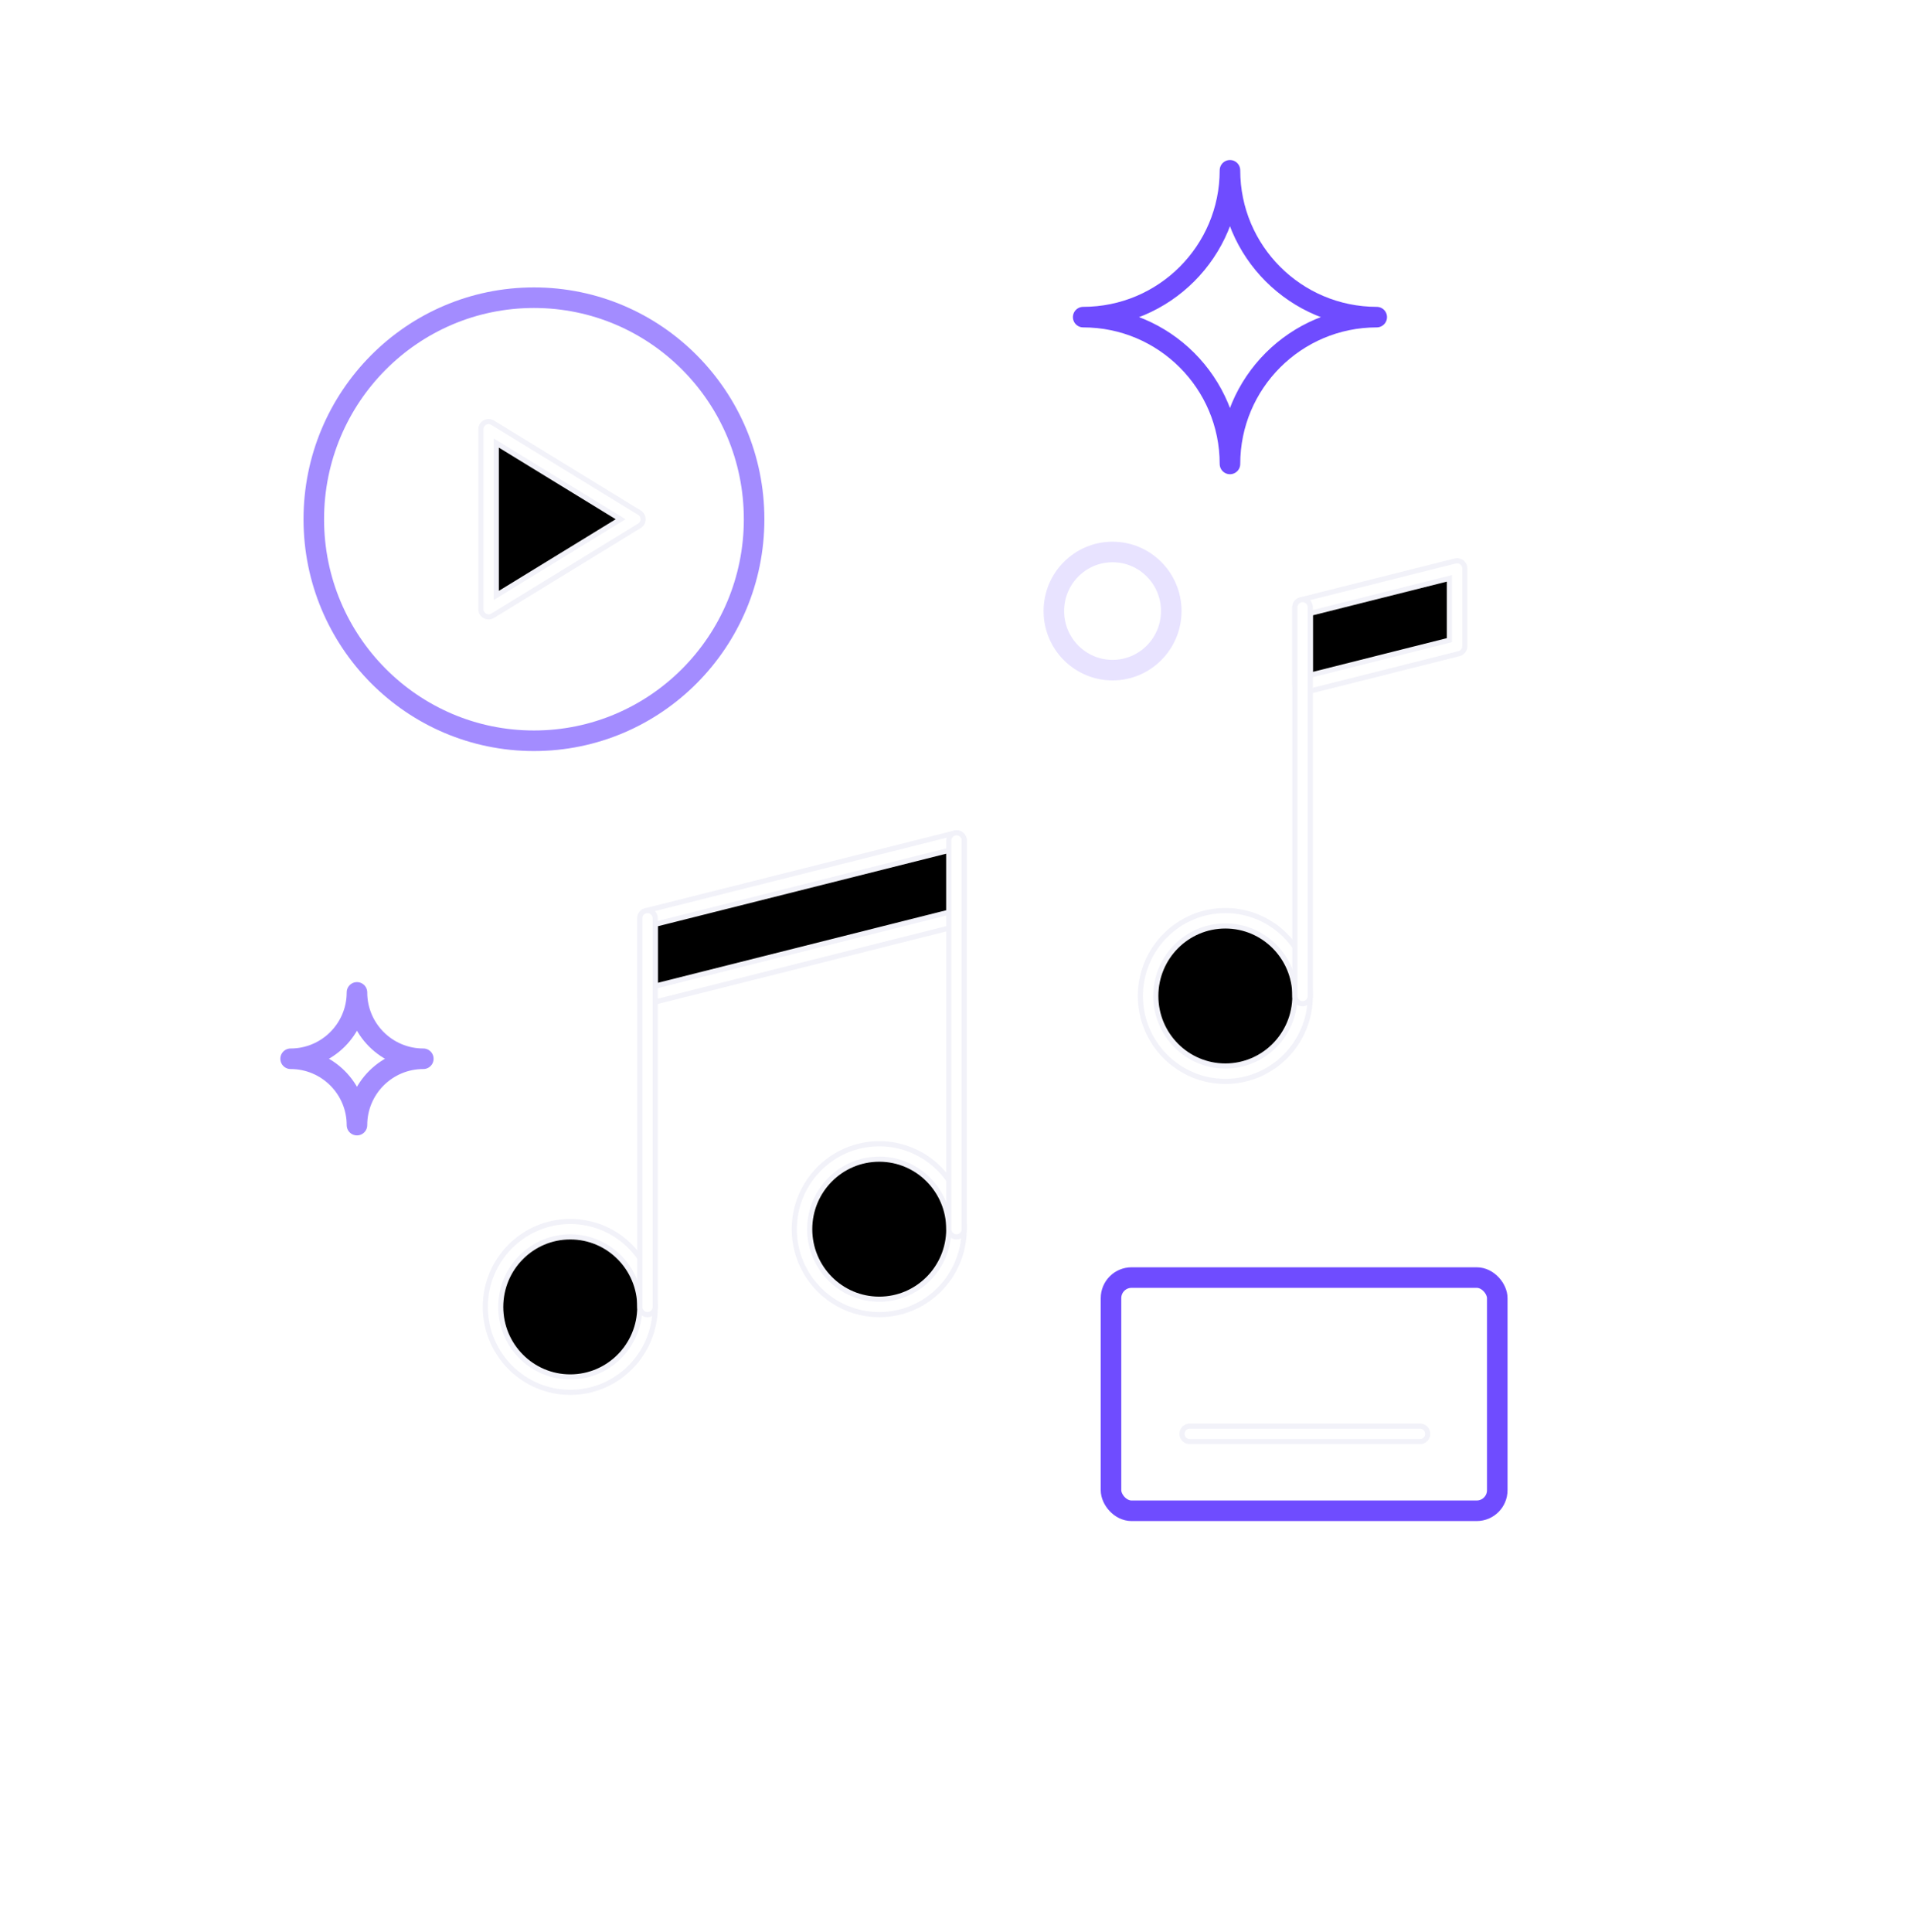 <?xml version="1.0" encoding="UTF-8"?>
<svg width="93px" height="94px" viewBox="0 0 93 94" version="1.1" xmlns="http://www.w3.org/2000/svg" xmlns:xlink="http://www.w3.org/1999/xlink">
    <title>Icons / Applications / Entertainment</title>
    <defs>
        <ellipse id="path-1" cx="20.752" cy="59.59" rx="3.759" ry="3.782"></ellipse>
        <filter x="-485.5%" y="-482.5%" width="1070.9%" height="1065.0%" filterUnits="objectBoundingBox" id="filter-2">
            <feMorphology radius="0.5" operator="dilate" in="SourceAlpha" result="shadowSpreadOuter1"></feMorphology>
            <feOffset dx="0" dy="0" in="shadowSpreadOuter1" result="shadowOffsetOuter1"></feOffset>
            <feGaussianBlur stdDeviation="12" in="shadowOffsetOuter1" result="shadowBlurOuter1"></feGaussianBlur>
            <feComposite in="shadowBlurOuter1" in2="SourceAlpha" operator="out" result="shadowBlurOuter1"></feComposite>
            <feColorMatrix values="0 0 0 0 1   0 0 0 0 1   0 0 0 0 1  0 0 0 0.32 0" type="matrix" in="shadowBlurOuter1"></feColorMatrix>
        </filter>
        <ellipse id="path-3" cx="35.789" cy="55.808" rx="3.759" ry="3.782"></ellipse>
        <filter x="-485.5%" y="-482.5%" width="1070.9%" height="1065.0%" filterUnits="objectBoundingBox" id="filter-4">
            <feMorphology radius="0.5" operator="dilate" in="SourceAlpha" result="shadowSpreadOuter1"></feMorphology>
            <feOffset dx="0" dy="0" in="shadowSpreadOuter1" result="shadowOffsetOuter1"></feOffset>
            <feGaussianBlur stdDeviation="12" in="shadowOffsetOuter1" result="shadowBlurOuter1"></feGaussianBlur>
            <feComposite in="shadowBlurOuter1" in2="SourceAlpha" operator="out" result="shadowBlurOuter1"></feComposite>
            <feColorMatrix values="0 0 0 0 1   0 0 0 0 1   0 0 0 0 1  0 0 0 0.32 0" type="matrix" in="shadowBlurOuter1"></feColorMatrix>
        </filter>
        <polygon id="path-5" points="24.511 40.679 39.549 36.897 39.549 40.679 24.511 44.461"></polygon>
        <filter x="-242.7%" y="-484.4%" width="585.4%" height="1068.8%" filterUnits="objectBoundingBox" id="filter-6">
            <feMorphology radius="0.5" operator="dilate" in="SourceAlpha" result="shadowSpreadOuter1"></feMorphology>
            <feOffset dx="0" dy="0" in="shadowSpreadOuter1" result="shadowOffsetOuter1"></feOffset>
            <feGaussianBlur stdDeviation="12" in="shadowOffsetOuter1" result="shadowBlurOuter1"></feGaussianBlur>
            <feComposite in="shadowBlurOuter1" in2="SourceAlpha" operator="out" result="shadowBlurOuter1"></feComposite>
            <feColorMatrix values="0 0 0 0 1   0 0 0 0 1   0 0 0 0 1  0 0 0 0.32 0" type="matrix" in="shadowBlurOuter1"></feColorMatrix>
        </filter>
        <ellipse id="path-7" cx="52.632" cy="44.461" rx="3.759" ry="3.782"></ellipse>
        <filter x="-485.4%" y="-482.5%" width="1070.9%" height="1065.0%" filterUnits="objectBoundingBox" id="filter-8">
            <feMorphology radius="0.5" operator="dilate" in="SourceAlpha" result="shadowSpreadOuter1"></feMorphology>
            <feOffset dx="0" dy="0" in="shadowSpreadOuter1" result="shadowOffsetOuter1"></feOffset>
            <feGaussianBlur stdDeviation="12" in="shadowOffsetOuter1" result="shadowBlurOuter1"></feGaussianBlur>
            <feComposite in="shadowBlurOuter1" in2="SourceAlpha" operator="out" result="shadowBlurOuter1"></feComposite>
            <feColorMatrix values="0 0 0 0 1   0 0 0 0 1   0 0 0 0 1  0 0 0 0.32 0" type="matrix" in="shadowBlurOuter1"></feColorMatrix>
        </filter>
        <polygon id="path-9" points="63.91 23.659 56.391 25.55 56.391 29.332 63.91 27.441"></polygon>
        <filter x="-485.5%" y="-645.8%" width="1070.9%" height="1391.7%" filterUnits="objectBoundingBox" id="filter-10">
            <feMorphology radius="0.5" operator="dilate" in="SourceAlpha" result="shadowSpreadOuter1"></feMorphology>
            <feOffset dx="0" dy="0" in="shadowSpreadOuter1" result="shadowOffsetOuter1"></feOffset>
            <feGaussianBlur stdDeviation="12" in="shadowOffsetOuter1" result="shadowBlurOuter1"></feGaussianBlur>
            <feComposite in="shadowBlurOuter1" in2="SourceAlpha" operator="out" result="shadowBlurOuter1"></feComposite>
            <feColorMatrix values="0 0 0 0 1   0 0 0 0 1   0 0 0 0 1  0 0 0 0.32 0" type="matrix" in="shadowBlurOuter1"></feColorMatrix>
        </filter>
        <polygon id="path-11" points="23.921 21.264 16.778 16.888 16.778 25.641"></polygon>
        <filter x="-511.0%" y="-421.5%" width="1128.4%" height="943.0%" filterUnits="objectBoundingBox" id="filter-12">
            <feMorphology radius="0.5" operator="dilate" in="SourceAlpha" result="shadowSpreadOuter1"></feMorphology>
            <feOffset dx="0" dy="0" in="shadowSpreadOuter1" result="shadowOffsetOuter1"></feOffset>
            <feGaussianBlur stdDeviation="12" in="shadowOffsetOuter1" result="shadowBlurOuter1"></feGaussianBlur>
            <feComposite in="shadowBlurOuter1" in2="SourceAlpha" operator="out" result="shadowBlurOuter1"></feComposite>
            <feColorMatrix values="0 0 0 0 1   0 0 0 0 1   0 0 0 0 1  0 0 0 0.32 0" type="matrix" in="shadowBlurOuter1"></feColorMatrix>
        </filter>
        <path d="M39.549,55.808 L39.549,36.897" id="path-13"></path>
        <filter x="-4788.0%" y="-190.4%" width="9576.0%" height="380.7%" filterUnits="objectBoundingBox" id="filter-14">
            <feMorphology radius="0.5" operator="dilate" in="SourceAlpha" result="shadowSpreadOuter1"></feMorphology>
            <feOffset dx="0" dy="0" in="shadowSpreadOuter1" result="shadowOffsetOuter1"></feOffset>
            <feGaussianBlur stdDeviation="12" in="shadowOffsetOuter1" result="shadowBlurOuter1"></feGaussianBlur>
            <feComposite in="shadowBlurOuter1" in2="SourceAlpha" operator="out" result="shadowBlurOuter1"></feComposite>
            <feColorMatrix values="0 0 0 0 1   0 0 0 0 1   0 0 0 0 1  0 0 0 0.32 0" type="matrix" in="shadowBlurOuter1"></feColorMatrix>
        </filter>
        <path d="M24.511,59.59 L24.511,40.679" id="path-15"></path>
        <filter x="-4788.0%" y="-190.4%" width="9576.0%" height="380.7%" filterUnits="objectBoundingBox" id="filter-16">
            <feMorphology radius="0.5" operator="dilate" in="SourceAlpha" result="shadowSpreadOuter1"></feMorphology>
            <feOffset dx="0" dy="0" in="shadowSpreadOuter1" result="shadowOffsetOuter1"></feOffset>
            <feGaussianBlur stdDeviation="12" in="shadowOffsetOuter1" result="shadowBlurOuter1"></feGaussianBlur>
            <feComposite in="shadowBlurOuter1" in2="SourceAlpha" operator="out" result="shadowBlurOuter1"></feComposite>
            <feColorMatrix values="0 0 0 0 1   0 0 0 0 1   0 0 0 0 1  0 0 0 0.32 0" type="matrix" in="shadowBlurOuter1"></feColorMatrix>
        </filter>
        <path d="M50.898,65.767 L62.105,65.767" id="path-17"></path>
        <filter x="-321.2%" y="-4759.1%" width="642.4%" height="9518.2%" filterUnits="objectBoundingBox" id="filter-18">
            <feMorphology radius="0.5" operator="dilate" in="SourceAlpha" result="shadowSpreadOuter1"></feMorphology>
            <feOffset dx="0" dy="0" in="shadowSpreadOuter1" result="shadowOffsetOuter1"></feOffset>
            <feGaussianBlur stdDeviation="12" in="shadowOffsetOuter1" result="shadowBlurOuter1"></feGaussianBlur>
            <feComposite in="shadowBlurOuter1" in2="SourceAlpha" operator="out" result="shadowBlurOuter1"></feComposite>
            <feColorMatrix values="0 0 0 0 1   0 0 0 0 1   0 0 0 0 1  0 0 0 0.32 0" type="matrix" in="shadowBlurOuter1"></feColorMatrix>
        </filter>
        <path d="M56.391,44.461 L56.391,25.55" id="path-19"></path>
        <filter x="-4788.0%" y="-190.4%" width="9576.0%" height="380.7%" filterUnits="objectBoundingBox" id="filter-20">
            <feMorphology radius="0.5" operator="dilate" in="SourceAlpha" result="shadowSpreadOuter1"></feMorphology>
            <feOffset dx="0" dy="0" in="shadowSpreadOuter1" result="shadowOffsetOuter1"></feOffset>
            <feGaussianBlur stdDeviation="12" in="shadowOffsetOuter1" result="shadowBlurOuter1"></feGaussianBlur>
            <feComposite in="shadowBlurOuter1" in2="SourceAlpha" operator="out" result="shadowBlurOuter1"></feComposite>
            <feColorMatrix values="0 0 0 0 1   0 0 0 0 1   0 0 0 0 1  0 0 0 0.32 0" type="matrix" in="shadowBlurOuter1"></feColorMatrix>
        </filter>
    </defs>
    <g id="Landing-page" stroke="none" stroke-width="1" fill="none" fill-rule="evenodd" stroke-linejoin="round">
        <g id="Landingpage" transform="translate(-925, -3308)">
            <g id="Group-8" transform="translate(76, 3060)">
                <g id="Icons-/-Categories-/-Entertainment" transform="translate(856, 252)">
                    <g id="Oval" stroke-linecap="round">
                        <use fill="black" fill-opacity="1" filter="url(#filter-2)" xlink:href="#path-1"></use>
                        <use stroke="#F2F2F9" stroke-width="1" fill-opacity="0" fill="#F2F2F9" fill-rule="evenodd" xlink:href="#path-1"></use>
                        <use stroke="#FFFFFF" stroke-width="0.5" xlink:href="#path-1"></use>
                    </g>
                    <g id="Oval" stroke-linecap="round">
                        <use fill="black" fill-opacity="1" filter="url(#filter-4)" xlink:href="#path-3"></use>
                        <use stroke="#F2F2F9" stroke-width="1" fill-opacity="0" fill="#F2F2F9" fill-rule="evenodd" xlink:href="#path-3"></use>
                        <use stroke="#FFFFFF" stroke-width="0.5" xlink:href="#path-3"></use>
                    </g>
                    <g id="Path" stroke-linecap="round">
                        <use fill="black" fill-opacity="1" filter="url(#filter-6)" xlink:href="#path-5"></use>
                        <use stroke="#F2F2F9" stroke-width="1" fill-opacity="0" fill="#F2F2F9" fill-rule="evenodd" xlink:href="#path-5"></use>
                        <use stroke="#FFFFFF" stroke-width="0.5" xlink:href="#path-5"></use>
                    </g>
                    <g id="Oval" stroke-linecap="round">
                        <use fill="black" fill-opacity="1" filter="url(#filter-8)" xlink:href="#path-7"></use>
                        <use stroke="#F2F2F9" stroke-width="1" fill-opacity="0" fill="#F2F2F9" fill-rule="evenodd" xlink:href="#path-7"></use>
                        <use stroke="#FFFFFF" stroke-width="0.5" xlink:href="#path-7"></use>
                    </g>
                    <g id="Path" stroke-linecap="round">
                        <use fill="black" fill-opacity="1" filter="url(#filter-10)" xlink:href="#path-9"></use>
                        <use stroke="#F2F2F9" stroke-width="1" fill-opacity="0" fill="#F2F2F9" fill-rule="evenodd" xlink:href="#path-9"></use>
                        <use stroke="#FFFFFF" stroke-width="0.5" xlink:href="#path-9"></use>
                    </g>
                    <ellipse id="Oval" stroke-opacity="0.64" stroke="#6F4CFF" stroke-width="1" cx="18.985" cy="21.264" rx="10.714" ry="10.779"></ellipse>
                    <g id="Path" stroke-linecap="round">
                        <use fill="black" fill-opacity="1" filter="url(#filter-12)" xlink:href="#path-11"></use>
                        <use stroke="#F2F2F9" stroke-width="1" fill-opacity="0" fill="#F2F2F9" fill-rule="evenodd" xlink:href="#path-11"></use>
                        <use stroke="#FFFFFF" stroke-width="0.5" xlink:href="#path-11"></use>
                    </g>
                    <ellipse id="Oval" stroke-opacity="0.16" stroke="#6F4CFF" stroke-width="1" cx="47.143" cy="25.732" rx="2.857" ry="2.875"></ellipse>
                    <rect id="Rectangle" stroke="#6F4CFF" stroke-width="1" x="47.068" y="58.162" width="18.797" height="11.347" rx="1"></rect>
                    <line x1="71.955" y1="49.672" x2="71.955" y2="57.237" id="Path" stroke-opacity="0.32" stroke="#FFFFFF" stroke-width="1"></line>
                    <line x1="75.714" y1="53.454" x2="68.195" y2="53.454" id="Path" stroke-opacity="0.32" stroke="#FFFFFF" stroke-width="1"></line>
                    <path d="M10.372,44.286 C10.372,46.069 8.926,47.515 7.143,47.516 C8.926,47.516 10.372,48.962 10.372,50.745 C10.372,48.962 11.817,47.516 13.601,47.516 C11.817,47.515 10.372,46.069 10.372,44.286 Z" id="Stroke-35" stroke-opacity="0.64" stroke="#6F4CFF" stroke-width="1"></path>
                    <path d="M40,12.857 C40,15.224 38.081,17.143 35.714,17.144 C38.081,17.145 40,19.063 40,21.43 C40,19.063 41.918,17.145 44.286,17.144 C41.918,17.143 40,15.224 40,12.857 Z" id="Stroke-35-Copy" stroke-opacity="0.32" stroke="#FFFFFF" stroke-width="1"></path>
                    <path d="M52.857,4.286 C52.857,8.231 49.659,11.429 45.714,11.43 C49.659,11.431 52.857,14.629 52.857,18.574 C52.857,14.629 56.053,11.431 60,11.43 C56.053,11.429 52.857,8.231 52.857,4.286 Z" id="Stroke-35-Copy-2" stroke="#6F4CFF" stroke-width="1"></path>
                    <g id="Path" stroke-linecap="round">
                        <use fill="black" fill-opacity="1" filter="url(#filter-14)" xlink:href="#path-13"></use>
                        <use stroke="#F2F2F9" stroke-width="1" fill-opacity="0" fill="#F2F2F9" fill-rule="evenodd" xlink:href="#path-13"></use>
                        <use stroke="#FFFFFF" stroke-width="0.5" xlink:href="#path-13"></use>
                    </g>
                    <g id="Path" stroke-linecap="round">
                        <use fill="black" fill-opacity="1" filter="url(#filter-16)" xlink:href="#path-15"></use>
                        <use stroke="#F2F2F9" stroke-width="1" fill-opacity="0" fill="#F2F2F9" fill-rule="evenodd" xlink:href="#path-15"></use>
                        <use stroke="#FFFFFF" stroke-width="0.5" xlink:href="#path-15"></use>
                    </g>
                    <g id="Path" stroke-linecap="round">
                        <use fill="black" fill-opacity="1" filter="url(#filter-18)" xlink:href="#path-17"></use>
                        <use stroke="#F2F2F9" stroke-width="1" fill-opacity="0" fill="#F2F2F9" fill-rule="evenodd" xlink:href="#path-17"></use>
                        <use stroke="#FFFFFF" stroke-width="0.5" xlink:href="#path-17"></use>
                    </g>
                    <g id="Path" stroke-linecap="round">
                        <use fill="black" fill-opacity="1" filter="url(#filter-20)" xlink:href="#path-19"></use>
                        <use stroke="#F2F2F9" stroke-width="1" fill-opacity="0" fill="#F2F2F9" fill-rule="evenodd" xlink:href="#path-19"></use>
                        <use stroke="#FFFFFF" stroke-width="0.5" xlink:href="#path-19"></use>
                    </g>
                </g>
            </g>
        </g>
    </g>
</svg>